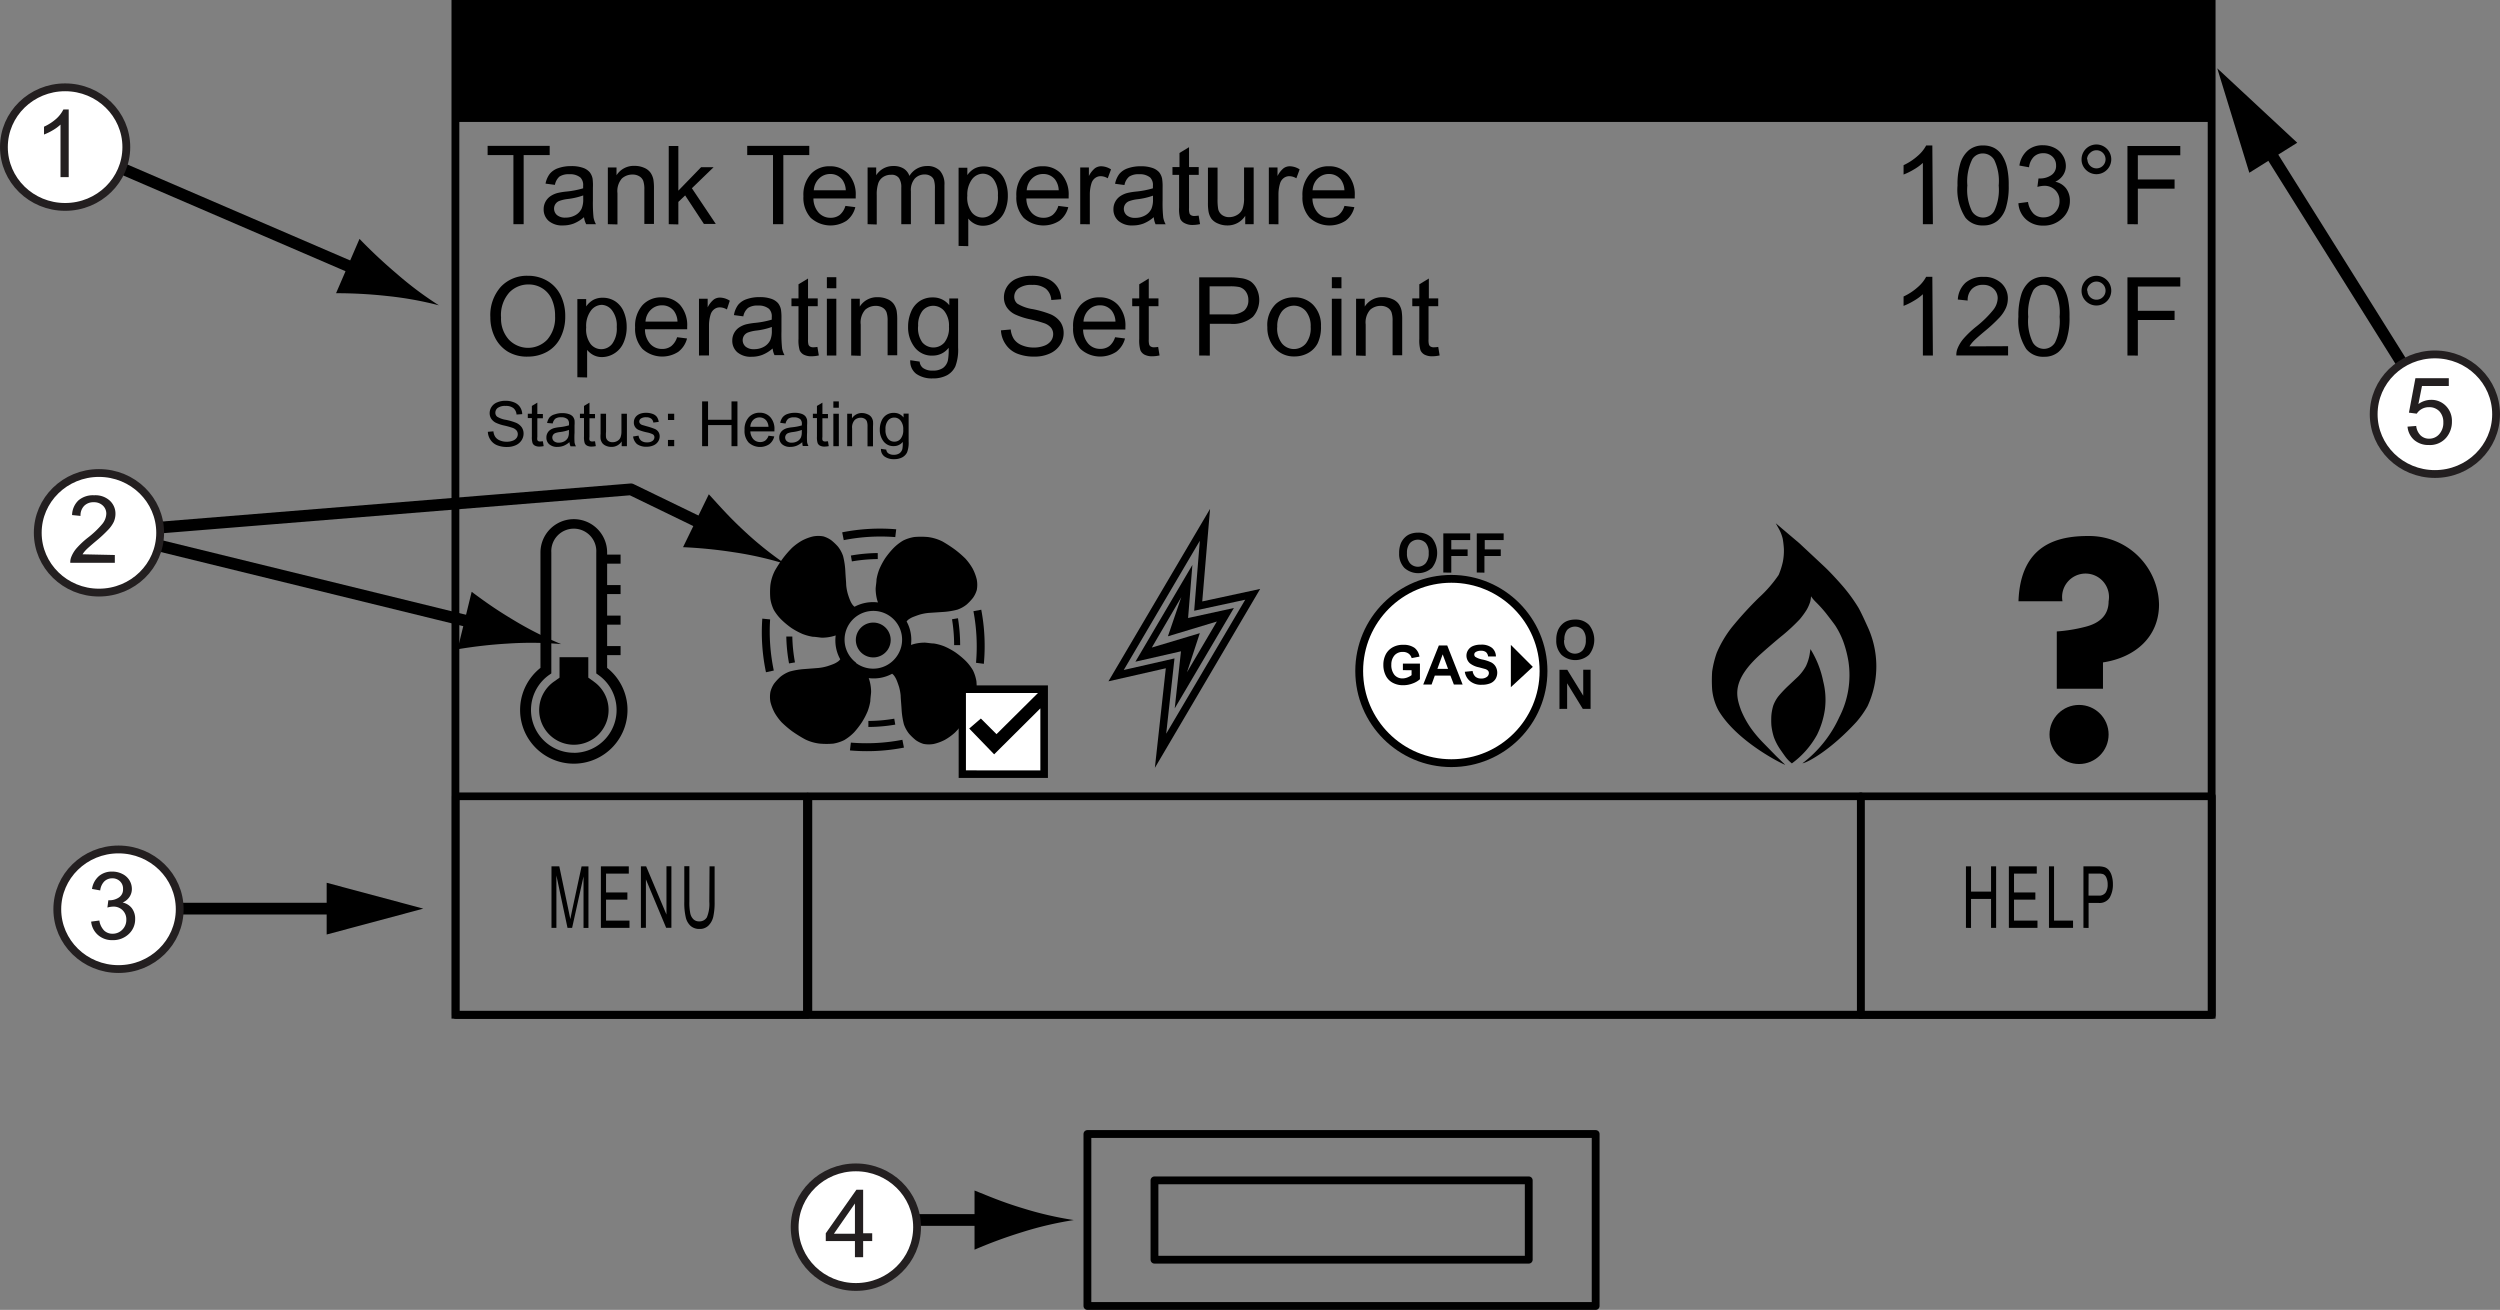 <svg id="callouts" xmlns="http://www.w3.org/2000/svg" viewBox="0 0 319.82 167.57"><rect x="0" y="0" width="319.82" height="167.57" fill="#808080" stroke="none"/><title>UIM_home_screen_components</title><g id="therm_hot" data-name="therm hot"><path d="M77.68,85.44V83.81H79.4V82.65H77.68V79.91H79.4V78.75H77.68V76H79.4V74.85H77.68V72.11H79.4V70.95H77.68v-.27a4.26,4.26,0,0,0-8.53,0V85.44a6.87,6.87,0,1,0,8.53,0ZM73.42,96.3a5.48,5.48,0,0,1-3.17-9.95l.29-.2V70.68a2.88,2.88,0,1,1,5.75,0V86.15l.29.21a5.48,5.48,0,0,1-3.17,9.95Z" transform="translate(-0.01)"/><path d="M76,87.21l-.73-.52V84.07H71.59v2.62l-.73.52a4.44,4.44,0,1,0,5.13,0Z" transform="translate(-0.01)"/></g><path d="M151.09,83.32l-.8,7.3,7.57-12.84L152,79.06l.55-6.79-7.29,12.38Zm-1.67-1.92,6.26-1.89L151.86,86l1.64-5-6.14,1.84,3.77-6.45Z" transform="translate(-0.01)"/><path d="M147.75,98.23l1.4-12.74-7.34,1.67,13-22.06-1,11.84,7.41-1.6Zm2.51-14-1.06,9.63,10.11-17.14-6.53,1.41.72-8.95-9.73,16.53Z" transform="translate(-0.01)"/><path d="M238.89,80.09c-.29-.64-.77-1.7-1.13-2.34a20.88,20.88,0,0,0-1.82-2.54c-.64-.76-1.77-2-2.55-2.73-1.43-1.34-3.21-3-3.21-3l-3-2.54.39.7a5,5,0,0,1,.5,1.28c.06.32.13.91.15,1.31a7.46,7.46,0,0,1-.13,1.62,9.54,9.54,0,0,1-.54,1.7,16.27,16.27,0,0,1-2.5,2.88,45.83,45.83,0,0,0-3.53,3.87,14.44,14.44,0,0,0-1.89,3.21,12.8,12.8,0,0,0-.59,2.41,18.18,18.18,0,0,0,0,2.27,7.14,7.14,0,0,0,.78,2.64c2.46,4.22,8.75,7.17,8.56,7l-1.15-1.11L225.55,95A15.82,15.82,0,0,1,224,93.16a12,12,0,0,1-1.28-2.35c-.62-1.75-1.23-3.74,2.49-7.1.71-.64,2-1.76,2.93-2.51a24,24,0,0,0,2.13-2,11.27,11.27,0,0,0,.85-1.17,5.16,5.16,0,0,0,.45-1,3.45,3.45,0,0,0,.12-.75v0a4.73,4.73,0,0,0,.61.73,16.43,16.43,0,0,1,1.31,1.45c.38.49.93,1.2,1.2,1.59a10.54,10.54,0,0,1,1,2,14.26,14.26,0,0,1,.67,2.58,11.75,11.75,0,0,1-1.18,7.13,15.43,15.43,0,0,1-4.71,5.89c.71-.11,3.64-1.73,6.92-5.31a12.36,12.36,0,0,0,1.41-2A12.09,12.09,0,0,0,238.89,80.09Z" transform="translate(-0.01)"/><path d="M232.46,94a10.84,10.84,0,0,0,1-3.21,9.62,9.62,0,0,0-.21-3.62,12.41,12.41,0,0,0-1.63-4.13l-.12.76a5.89,5.89,0,0,1-.46,1.42,6.05,6.05,0,0,1-1,1.33l-1.38,1.3a15.73,15.73,0,0,0-1.14,1.22,4.42,4.42,0,0,0-.67,1.22,6.72,6.72,0,0,0-.23,1.2,10.18,10.18,0,0,0,0,1.3,7.87,7.87,0,0,0,.32,1.52,7.2,7.2,0,0,0,.79,1.53c.36.52.64.92.8,1.12a4.68,4.68,0,0,0,.71.7A11.22,11.22,0,0,0,232.46,94Z" transform="translate(-0.01)"/><circle cx="265.97" cy="93.96" r="3.78"/><path d="M267.13,68.57c-3.85,0-8.65,1.06-8.9,8.35h0v0h5.63a3,3,0,1,1,5.9,0c0,1.81-1.18,2.82-3,3.27a20,20,0,0,1-3.63.59v7.33s5.91,0,5.91,0V84.74c4.1-.62,7.17-3.24,7.17-7.42A8.94,8.94,0,0,0,267.13,68.57Z" transform="translate(-0.01)"/><path d="M65.69,28.68V19.84h-3.3V18.66h7.94v1.18H67v8.84Z" transform="translate(-0.01)"/><path d="M74.72,27.78a4.59,4.59,0,0,1-1.32.82,3.8,3.8,0,0,1-1.36.24,2.64,2.64,0,0,1-1.84-.58,1.93,1.93,0,0,1-.64-1.49,2,2,0,0,1,.88-1.68,3,3,0,0,1,.89-.4,8.73,8.73,0,0,1,1.09-.18,11.25,11.25,0,0,0,2.19-.42c0-.17,0-.28,0-.32a1.36,1.36,0,0,0-.35-1.06,2.06,2.06,0,0,0-1.4-.42,2.17,2.17,0,0,0-1.28.3A1.86,1.86,0,0,0,71,23.65l-1.2-.16a3,3,0,0,1,.54-1.25,2.36,2.36,0,0,1,1.09-.73,4.85,4.85,0,0,1,1.65-.26,4.36,4.36,0,0,1,1.51.22,2,2,0,0,1,.85.55,1.94,1.94,0,0,1,.38.84A6.93,6.93,0,0,1,75.86,24v1.64a17.45,17.45,0,0,0,.08,2.17,2.74,2.74,0,0,0,.31.87H75A2.62,2.62,0,0,1,74.72,27.78ZM74.62,25a9,9,0,0,1-2,.46,4.63,4.63,0,0,0-1.07.25,1.07,1.07,0,0,0-.49.4,1.09,1.09,0,0,0,.2,1.4,1.6,1.6,0,0,0,1.09.33,2.54,2.54,0,0,0,1.26-.31,1.92,1.92,0,0,0,.81-.85,3,3,0,0,0,.2-1.23Z" transform="translate(-0.01)"/><path d="M77.77,28.68V21.42h1.11v1a2.61,2.61,0,0,1,2.31-1.2,3,3,0,0,1,1.21.24,1.9,1.9,0,0,1,.82.62,2.37,2.37,0,0,1,.38.91,7.06,7.06,0,0,1,.07,1.2v4.46H82.44V24.26a3.31,3.31,0,0,0-.14-1.12,1.18,1.18,0,0,0-.51-.59,1.62,1.62,0,0,0-.86-.22,2,2,0,0,0-1.36.5A2.46,2.46,0,0,0,79,24.71v4Z" transform="translate(-0.01)"/><path d="M85.56,28.68v-10h1.23v5.71l2.91-3H91.3l-2.78,2.69,3.06,4.57H90.06L87.66,25l-.87.83v2.88Z" transform="translate(-0.01)"/><path d="M98.9,28.68V19.84H95.6V18.66h7.94v1.18h-3.32v8.84Z" transform="translate(-0.01)"/><path d="M108.16,26.34l1.27.16a3.1,3.1,0,0,1-1.11,1.73,3.77,3.77,0,0,1-4.6-.37,3.83,3.83,0,0,1-.93-2.75,4,4,0,0,1,.94-2.84,3.19,3.19,0,0,1,2.45-1,3.1,3.1,0,0,1,2.38,1,3.94,3.94,0,0,1,.92,2.79q0,.11,0,.33h-5.41a2.79,2.79,0,0,0,.68,1.83,2,2,0,0,0,1.52.64,1.88,1.88,0,0,0,1.16-.36A2.36,2.36,0,0,0,108.16,26.34Zm-4-2h4.05a2.46,2.46,0,0,0-.46-1.37,1.89,1.89,0,0,0-1.52-.71,2,2,0,0,0-1.43.57A2.25,2.25,0,0,0,104.12,24.35Z" transform="translate(-0.01)"/><path d="M111,28.68V21.42h1.1v1a2.59,2.59,0,0,1,.91-.86,2.56,2.56,0,0,1,1.29-.32,2.39,2.39,0,0,1,1.32.33,1.79,1.79,0,0,1,.73.94,2.61,2.61,0,0,1,2.24-1.27,2.21,2.21,0,0,1,1.66.6,2.56,2.56,0,0,1,.58,1.84v5h-1.22V24.1a3.37,3.37,0,0,0-.12-1.06,1,1,0,0,0-.43-.52,1.35,1.35,0,0,0-.74-.2,1.72,1.72,0,0,0-1.27.51,2.24,2.24,0,0,0-.51,1.63v4.22h-1.23V24a2.07,2.07,0,0,0-.3-1.23,1.14,1.14,0,0,0-1-.41,1.79,1.79,0,0,0-1,.27,1.55,1.55,0,0,0-.64.8,4.5,4.5,0,0,0-.2,1.52v3.77Z" transform="translate(-0.01)"/><path d="M122.64,31.46v-10h1.12v.94a2.76,2.76,0,0,1,.9-.83,2.46,2.46,0,0,1,1.21-.28,2.87,2.87,0,0,1,1.64.48,2.94,2.94,0,0,1,1.07,1.35,4.93,4.93,0,0,1,.36,1.91,4.85,4.85,0,0,1-.4,2,3,3,0,0,1-1.16,1.37,3,3,0,0,1-1.6.48,2.31,2.31,0,0,1-1.1-.26,2.52,2.52,0,0,1-.8-.66v3.53Zm1.11-6.37a3.16,3.16,0,0,0,.57,2.07,1.74,1.74,0,0,0,1.37.67,1.78,1.78,0,0,0,1.4-.69,3.29,3.29,0,0,0,.58-2.15,3.21,3.21,0,0,0-.57-2.08,1.72,1.72,0,0,0-1.36-.69,1.77,1.77,0,0,0-1.39.73A3.29,3.29,0,0,0,123.76,25.09Z" transform="translate(-0.01)"/><path d="M135.4,26.34l1.27.16a3.1,3.1,0,0,1-1.11,1.73,3.77,3.77,0,0,1-4.6-.37,3.83,3.83,0,0,1-.93-2.75,4,4,0,0,1,.94-2.84,3.19,3.19,0,0,1,2.45-1,3.1,3.1,0,0,1,2.38,1,3.94,3.94,0,0,1,.92,2.79q0,.11,0,.33h-5.41a2.79,2.79,0,0,0,.68,1.83,2,2,0,0,0,1.52.64,1.88,1.88,0,0,0,1.16-.36A2.36,2.36,0,0,0,135.4,26.34Zm-4-2h4.05a2.46,2.46,0,0,0-.46-1.37,1.89,1.89,0,0,0-1.52-.71,2,2,0,0,0-1.43.57A2.25,2.25,0,0,0,131.36,24.35Z" transform="translate(-0.01)"/><path d="M138.2,28.68V21.42h1.11v1.1a3,3,0,0,1,.78-1,1.37,1.37,0,0,1,.79-.25,2.4,2.4,0,0,1,1.26.4l-.42,1.14a1.76,1.76,0,0,0-.9-.27,1.17,1.17,0,0,0-.72.24,1.31,1.31,0,0,0-.46.67,4.79,4.79,0,0,0-.21,1.44v3.8Z" transform="translate(-0.01)"/><path d="M147.61,27.78a4.59,4.59,0,0,1-1.32.82,3.8,3.8,0,0,1-1.36.24,2.64,2.64,0,0,1-1.84-.58,1.93,1.93,0,0,1-.64-1.49,2,2,0,0,1,.88-1.68,3,3,0,0,1,.89-.4,8.73,8.73,0,0,1,1.09-.18,11.25,11.25,0,0,0,2.19-.42c0-.17,0-.28,0-.32a1.36,1.36,0,0,0-.35-1.06,2.06,2.06,0,0,0-1.4-.42,2.17,2.17,0,0,0-1.28.3,1.86,1.86,0,0,0-.61,1.08l-1.2-.16a3,3,0,0,1,.54-1.25,2.36,2.36,0,0,1,1.09-.73,4.85,4.85,0,0,1,1.65-.26,4.36,4.36,0,0,1,1.51.22,2,2,0,0,1,.85.55,1.94,1.94,0,0,1,.38.84,6.93,6.93,0,0,1,.06,1.13v1.64a17.45,17.45,0,0,0,.08,2.17,2.74,2.74,0,0,0,.31.87h-1.29A2.62,2.62,0,0,1,147.61,27.78Zm-.1-2.75a9,9,0,0,1-2,.46,4.63,4.63,0,0,0-1.07.25,1.07,1.07,0,0,0-.49.4,1.09,1.09,0,0,0,.2,1.4,1.6,1.6,0,0,0,1.09.33,2.54,2.54,0,0,0,1.26-.31,1.92,1.92,0,0,0,.81-.85,3,3,0,0,0,.2-1.23Z" transform="translate(-0.01)"/><path d="M153.35,27.58l.18,1.09a4.57,4.57,0,0,1-.93.11,2.11,2.11,0,0,1-1-.21A1.19,1.19,0,0,1,151,28a4.41,4.41,0,0,1-.15-1.45V22.37H150v-1h.9v-1.8l1.22-.74v2.54h1.24v1h-1.24v4.25a2.14,2.14,0,0,0,.06.68.51.51,0,0,0,.21.24.82.82,0,0,0,.42.09A4,4,0,0,0,153.35,27.58Z" transform="translate(-0.01)"/><path d="M159.31,28.68V27.61a2.66,2.66,0,0,1-2.3,1.23,2.94,2.94,0,0,1-1.2-.25A2,2,0,0,1,155,28a2.32,2.32,0,0,1-.38-.91,6.24,6.24,0,0,1-.08-1.15v-4.5h1.23v4a7.16,7.16,0,0,0,.08,1.3,1.28,1.28,0,0,0,.49.76,1.52,1.52,0,0,0,.93.28,2,2,0,0,0,1-.28,1.58,1.58,0,0,0,.69-.77,3.88,3.88,0,0,0,.2-1.42V21.42h1.23v7.26Z" transform="translate(-0.01)"/><path d="M162.33,28.68V21.42h1.11v1.1a3,3,0,0,1,.78-1,1.37,1.37,0,0,1,.79-.25,2.4,2.4,0,0,1,1.26.4l-.42,1.14a1.76,1.76,0,0,0-.9-.27,1.17,1.17,0,0,0-.72.24,1.31,1.31,0,0,0-.46.67,4.79,4.79,0,0,0-.21,1.44v3.8Z" transform="translate(-0.01)"/><path d="M172,26.34l1.27.16a3.1,3.1,0,0,1-1.11,1.73,3.77,3.77,0,0,1-4.6-.37,3.83,3.83,0,0,1-.93-2.75,4,4,0,0,1,.94-2.84,3.19,3.19,0,0,1,2.45-1,3.1,3.1,0,0,1,2.38,1,3.94,3.94,0,0,1,.92,2.79q0,.11,0,.33h-5.41a2.79,2.79,0,0,0,.68,1.83,2,2,0,0,0,1.52.64,1.88,1.88,0,0,0,1.16-.36A2.36,2.36,0,0,0,172,26.34Zm-4-2H172a2.46,2.46,0,0,0-.46-1.37,1.89,1.89,0,0,0-1.52-.71,2,2,0,0,0-1.43.57A2.25,2.25,0,0,0,167.93,24.35Z" transform="translate(-0.01)"/><path d="M247.28,28.68H246V20.84a6.35,6.35,0,0,1-1.17.85,8.26,8.26,0,0,1-1.3.64V21.13a7.42,7.42,0,0,0,1.8-1.18,4.62,4.62,0,0,0,1.09-1.34h.79Z" transform="translate(-0.01)"/><path d="M250.43,23.73a9.16,9.16,0,0,1,.37-2.86,3.56,3.56,0,0,1,1.09-1.67,2.78,2.78,0,0,1,1.82-.59,3,3,0,0,1,1.42.32,2.71,2.71,0,0,1,1,.94,5,5,0,0,1,.62,1.49,9.9,9.9,0,0,1,.23,2.37,9.21,9.21,0,0,1-.36,2.85,3.55,3.55,0,0,1-1.08,1.67,2.78,2.78,0,0,1-1.82.59,2.75,2.75,0,0,1-2.28-1A6.6,6.6,0,0,1,250.43,23.73Zm1.26,0a6.28,6.28,0,0,0,.58,3.28,1.65,1.65,0,0,0,2.85,0,6.28,6.28,0,0,0,.58-3.28,6.27,6.27,0,0,0-.58-3.29,1.71,1.71,0,0,0-1.44-.81,1.58,1.58,0,0,0-1.35.72A6.36,6.36,0,0,0,251.69,23.73Z" transform="translate(-0.01)"/><path d="M258.22,26l1.23-.16a2.72,2.72,0,0,0,.72,1.51,1.78,1.78,0,0,0,1.24.46,2,2,0,0,0,1.47-.6,2,2,0,0,0,.6-1.49,1.89,1.89,0,0,0-.55-1.4,1.92,1.92,0,0,0-1.41-.55,3.53,3.53,0,0,0-.87.14l.14-1.08h.2a2.53,2.53,0,0,0,1.42-.41,1.4,1.4,0,0,0,.63-1.26,1.5,1.5,0,0,0-.46-1.12,1.63,1.63,0,0,0-1.18-.44,1.68,1.68,0,0,0-1.2.45,2.26,2.26,0,0,0-.62,1.35l-1.23-.22a3.16,3.16,0,0,1,1-1.92,3,3,0,0,1,2-.68,3.27,3.27,0,0,1,1.51.35,2.55,2.55,0,0,1,1.06,1,2.47,2.47,0,0,1,.37,1.29,2.11,2.11,0,0,1-.35,1.18,2.38,2.38,0,0,1-1,.85,2.32,2.32,0,0,1,1.38.85,2.59,2.59,0,0,1,.49,1.62,3,3,0,0,1-1,2.23,3.36,3.36,0,0,1-2.42.91,3.15,3.15,0,0,1-2.19-.79A3,3,0,0,1,258.22,26Z" transform="translate(-0.01)"/><path d="M266.3,20.38a1.9,1.9,0,1,1,.56,1.35A1.82,1.82,0,0,1,266.3,20.38Zm.75,0a1.16,1.16,0,1,0,.34-.82A1.11,1.11,0,0,0,267,20.38Z" transform="translate(-0.01)"/><path d="M272.17,28.68v-10h6.76v1.18h-5.43v3.1h4.7v1.18h-4.7v4.55Z" transform="translate(-0.01)"/><path d="M62.74,40.6a5.45,5.45,0,0,1,1.34-3.91,4.56,4.56,0,0,1,3.46-1.41,4.8,4.8,0,0,1,2.5.66,4.33,4.33,0,0,1,1.7,1.85,6,6,0,0,1,.58,2.69,5.91,5.91,0,0,1-.62,2.73A4.2,4.2,0,0,1,70,45a5,5,0,0,1-2.43.62A4.74,4.74,0,0,1,65,45a4.4,4.4,0,0,1-1.69-1.87A5.66,5.66,0,0,1,62.74,40.6Zm1.37,0a4,4,0,0,0,1,2.85,3.4,3.4,0,0,0,4.91,0,4.26,4.26,0,0,0,1-3,5.13,5.13,0,0,0-.41-2.14,3.18,3.18,0,0,0-1.21-1.42,3.28,3.28,0,0,0-1.79-.5,3.39,3.39,0,0,0-2.42,1A4.32,4.32,0,0,0,64.11,40.62Z" transform="translate(-0.01)"/><path d="M73.87,48.26v-10H75v.94a2.76,2.76,0,0,1,.9-.83,2.46,2.46,0,0,1,1.21-.28,2.87,2.87,0,0,1,1.64.48,2.94,2.94,0,0,1,1.07,1.35,4.93,4.93,0,0,1,.36,1.91,4.85,4.85,0,0,1-.4,2,3,3,0,0,1-1.16,1.37,3,3,0,0,1-1.6.48,2.31,2.31,0,0,1-1.1-.26,2.52,2.52,0,0,1-.8-.66v3.53ZM75,41.89A3.16,3.16,0,0,0,75.56,44a1.74,1.74,0,0,0,1.37.67,1.78,1.78,0,0,0,1.4-.69,3.29,3.29,0,0,0,.58-2.15,3.21,3.21,0,0,0-.57-2.08A1.72,1.72,0,0,0,77,39a1.77,1.77,0,0,0-1.39.73A3.29,3.29,0,0,0,75,41.89Z" transform="translate(-0.01)"/><path d="M86.63,43.14l1.27.16A3.1,3.1,0,0,1,86.79,45a3.77,3.77,0,0,1-4.6-.37,3.83,3.83,0,0,1-.93-2.75,4,4,0,0,1,.94-2.84,3.19,3.19,0,0,1,2.45-1A3.1,3.1,0,0,1,87,39a3.94,3.94,0,0,1,.92,2.79q0,.11,0,.33H82.52A2.79,2.79,0,0,0,83.2,44a2,2,0,0,0,1.52.64,1.88,1.88,0,0,0,1.16-.36A2.36,2.36,0,0,0,86.63,43.14Zm-4-2h4.05a2.46,2.46,0,0,0-.46-1.37,1.89,1.89,0,0,0-1.52-.71,2,2,0,0,0-1.43.57A2.25,2.25,0,0,0,82.59,41.15Z" transform="translate(-0.01)"/><path d="M89.43,45.48V38.22h1.11v1.1a3,3,0,0,1,.78-1,1.37,1.37,0,0,1,.79-.25,2.4,2.4,0,0,1,1.26.4L93,39.59a1.76,1.76,0,0,0-.9-.27,1.17,1.17,0,0,0-.72.24,1.31,1.31,0,0,0-.46.67,4.79,4.79,0,0,0-.21,1.44v3.8Z" transform="translate(-0.01)"/><path d="M98.85,44.58a4.59,4.59,0,0,1-1.32.82,3.8,3.8,0,0,1-1.36.24,2.64,2.64,0,0,1-1.84-.58,1.93,1.93,0,0,1-.64-1.49,2,2,0,0,1,.88-1.68,3,3,0,0,1,.89-.4,8.73,8.73,0,0,1,1.09-.18,11.25,11.25,0,0,0,2.19-.42c0-.17,0-.28,0-.32a1.36,1.36,0,0,0-.35-1.06,2.06,2.06,0,0,0-1.4-.42,2.17,2.17,0,0,0-1.28.3,1.86,1.86,0,0,0-.61,1.08l-1.2-.16A3,3,0,0,1,94.44,39a2.36,2.36,0,0,1,1.09-.73,4.85,4.85,0,0,1,1.65-.26,4.36,4.36,0,0,1,1.51.22,2,2,0,0,1,.85.55,1.94,1.94,0,0,1,.38.84,6.93,6.93,0,0,1,.06,1.13v1.64a17.45,17.45,0,0,0,.08,2.17,2.74,2.74,0,0,0,.31.87H99.09A2.62,2.62,0,0,1,98.85,44.58Zm-.1-2.75a9,9,0,0,1-2,.46,4.63,4.63,0,0,0-1.07.25,1.07,1.07,0,0,0-.49.4,1.09,1.09,0,0,0,.2,1.4,1.6,1.6,0,0,0,1.09.33,2.54,2.54,0,0,0,1.26-.31,1.92,1.92,0,0,0,.81-.85,3,3,0,0,0,.2-1.23Z" transform="translate(-0.01)"/><path d="M104.58,44.38l.18,1.09a4.57,4.57,0,0,1-.93.11,2.11,2.11,0,0,1-1-.21,1.19,1.19,0,0,1-.52-.56,4.41,4.41,0,0,1-.15-1.45V39.17h-.9v-1h.9v-1.8l1.22-.74v2.54h1.24v1h-1.24v4.25a2.14,2.14,0,0,0,.06.68.51.51,0,0,0,.21.24.82.82,0,0,0,.42.09A4,4,0,0,0,104.58,44.38Z" transform="translate(-0.01)"/><path d="M105.79,36.87V35.46H107v1.42Zm0,8.61V38.22H107v7.26Z" transform="translate(-0.01)"/><path d="M108.9,45.48V38.22H110v1a2.61,2.61,0,0,1,2.31-1.2,3,3,0,0,1,1.21.24,1.9,1.9,0,0,1,.82.62,2.37,2.37,0,0,1,.38.91,7.06,7.06,0,0,1,.07,1.2v4.46h-1.23V41.06a3.31,3.31,0,0,0-.14-1.12,1.18,1.18,0,0,0-.51-.59,1.62,1.62,0,0,0-.86-.22,2,2,0,0,0-1.36.5,2.46,2.46,0,0,0-.57,1.89v4Z" transform="translate(-0.01)"/><path d="M116.46,46.08l1.2.18a1.14,1.14,0,0,0,.42.81,2,2,0,0,0,1.25.34,2.2,2.2,0,0,0,1.32-.34,1.68,1.68,0,0,0,.63-1,7.86,7.86,0,0,0,.09-1.58,2.53,2.53,0,0,1-2,1A2.74,2.74,0,0,1,117,44.4a4.16,4.16,0,0,1-.82-2.59,4.82,4.82,0,0,1,.38-1.92,3,3,0,0,1,1.09-1.36,2.94,2.94,0,0,1,1.68-.48,2.6,2.6,0,0,1,2.12,1v-.87h1.13v6.28a6,6,0,0,1-.35,2.4A2.52,2.52,0,0,1,121.17,48a3.79,3.79,0,0,1-1.84.41,3.47,3.47,0,0,1-2.1-.58A2,2,0,0,1,116.46,46.08Zm1-4.36A3.15,3.15,0,0,0,118,43.8a1.87,1.87,0,0,0,2.84,0,3,3,0,0,0,.57-2,3,3,0,0,0-.59-2,1.83,1.83,0,0,0-1.43-.68,1.78,1.78,0,0,0-1.39.67A3,3,0,0,0,117.47,41.72Z" transform="translate(-0.01)"/><path d="M128.06,42.26l1.25-.11a2.76,2.76,0,0,0,.41,1.23,2.26,2.26,0,0,0,1,.78,3.82,3.82,0,0,0,1.54.3,3.68,3.68,0,0,0,1.34-.23,1.86,1.86,0,0,0,.86-.62,1.44,1.44,0,0,0,.28-.86,1.31,1.31,0,0,0-.27-.82,2,2,0,0,0-.9-.59,17.66,17.66,0,0,0-1.78-.49,9.14,9.14,0,0,1-1.93-.63,2.71,2.71,0,0,1-1.07-.93,2.29,2.29,0,0,1-.35-1.25,2.55,2.55,0,0,1,.43-1.42,2.67,2.67,0,0,1,1.26-1,4.77,4.77,0,0,1,1.84-.34,5,5,0,0,1,2,.36,2.83,2.83,0,0,1,1.31,1.06,3,3,0,0,1,.49,1.58l-1.27.1a2.05,2.05,0,0,0-.69-1.44,2.7,2.7,0,0,0-1.75-.49,2.8,2.8,0,0,0-1.75.44,1.32,1.32,0,0,0-.55,1.06,1.14,1.14,0,0,0,.39.89,5.28,5.28,0,0,0,2,.71,13.23,13.23,0,0,1,2.22.64,3,3,0,0,1,1.29,1,2.49,2.49,0,0,1,.42,1.43,2.73,2.73,0,0,1-.46,1.51,3,3,0,0,1-1.32,1.1,4.58,4.58,0,0,1-1.93.39,5.77,5.77,0,0,1-2.28-.4,3.19,3.19,0,0,1-1.44-1.19A3.38,3.38,0,0,1,128.06,42.26Z" transform="translate(-0.01)"/><path d="M142.66,43.14l1.27.16A3.1,3.1,0,0,1,142.82,45a3.77,3.77,0,0,1-4.6-.37,3.83,3.83,0,0,1-.93-2.75,4,4,0,0,1,.94-2.84,3.19,3.19,0,0,1,2.45-1,3.1,3.1,0,0,1,2.38,1,3.94,3.94,0,0,1,.92,2.79q0,.11,0,.33h-5.41a2.79,2.79,0,0,0,.68,1.83,2,2,0,0,0,1.52.64,1.88,1.88,0,0,0,1.16-.36A2.36,2.36,0,0,0,142.66,43.14Zm-4-2h4.05a2.46,2.46,0,0,0-.46-1.37,1.89,1.89,0,0,0-1.52-.71,2,2,0,0,0-1.43.57A2.25,2.25,0,0,0,138.62,41.15Z" transform="translate(-0.01)"/><path d="M148.17,44.38l.18,1.09a4.57,4.57,0,0,1-.93.11,2.11,2.11,0,0,1-1-.21,1.19,1.19,0,0,1-.52-.56,4.41,4.41,0,0,1-.15-1.45V39.17h-.9v-1h.9v-1.8l1.22-.74v2.54h1.24v1h-1.24v4.25a2.14,2.14,0,0,0,.06.68.51.51,0,0,0,.21.24.82.82,0,0,0,.42.09A4,4,0,0,0,148.17,44.38Z" transform="translate(-0.01)"/><path d="M153.42,45.48v-10h3.78a9.11,9.11,0,0,1,1.52.1A3,3,0,0,1,160,36a2.46,2.46,0,0,1,.8,1,3.26,3.26,0,0,1-.51,3.53,3.9,3.9,0,0,1-2.94.89h-2.57v4.07Zm1.33-5.26h2.59a2.75,2.75,0,0,0,1.83-.48,1.71,1.71,0,0,0,.54-1.35,1.81,1.81,0,0,0-.32-1.08,1.49,1.49,0,0,0-.84-.59,5.68,5.68,0,0,0-1.24-.09h-2.56Z" transform="translate(-0.01)"/><path d="M162.14,41.85a3.74,3.74,0,0,1,1.12-3,3.38,3.38,0,0,1,2.28-.81A3.26,3.26,0,0,1,168,39a3.73,3.73,0,0,1,1,2.71,4.8,4.8,0,0,1-.42,2.2,3,3,0,0,1-1.22,1.25,3.56,3.56,0,0,1-1.75.44,3.26,3.26,0,0,1-2.46-1A3.91,3.91,0,0,1,162.14,41.85Zm1.26,0a3.09,3.09,0,0,0,.61,2.09,2,2,0,0,0,3.06,0,3.16,3.16,0,0,0,.61-2.13,3,3,0,0,0-.61-2,2,2,0,0,0-3.05,0A3.08,3.08,0,0,0,163.41,41.85Z" transform="translate(-0.01)"/><path d="M170.39,36.87V35.46h1.23v1.42Zm0,8.61V38.22h1.23v7.26Z" transform="translate(-0.01)"/><path d="M173.49,45.48V38.22h1.11v1a2.61,2.61,0,0,1,2.31-1.2,3,3,0,0,1,1.21.24,1.9,1.9,0,0,1,.82.62,2.37,2.37,0,0,1,.38.91,7.06,7.06,0,0,1,.07,1.2v4.46h-1.23V41.06a3.31,3.31,0,0,0-.14-1.12,1.18,1.18,0,0,0-.51-.59,1.62,1.62,0,0,0-.86-.22,2,2,0,0,0-1.36.5,2.46,2.46,0,0,0-.57,1.89v4Z" transform="translate(-0.01)"/><path d="M184,44.38l.18,1.09a4.57,4.57,0,0,1-.93.11,2.11,2.11,0,0,1-1-.21,1.19,1.19,0,0,1-.52-.56,4.41,4.41,0,0,1-.15-1.45V39.17h-.9v-1h.9v-1.8l1.22-.74v2.54H184v1h-1.24v4.25a2.14,2.14,0,0,0,.06.68.51.51,0,0,0,.21.24.82.82,0,0,0,.42.09A4,4,0,0,0,184,44.38Z" transform="translate(-0.01)"/><path d="M247.28,45.48H246V37.64a6.35,6.35,0,0,1-1.17.85,8.26,8.26,0,0,1-1.3.64V37.93a7.42,7.42,0,0,0,1.8-1.18,4.62,4.62,0,0,0,1.09-1.34h.79Z" transform="translate(-0.01)"/><path d="M256.9,44.29v1.18h-6.62a2.19,2.19,0,0,1,.14-.85,4.53,4.53,0,0,1,.81-1.33,12.72,12.72,0,0,1,1.61-1.52A13.65,13.65,0,0,0,255,39.65a2.54,2.54,0,0,0,.57-1.48,1.64,1.64,0,0,0-.52-1.23,1.88,1.88,0,0,0-1.36-.5,1.92,1.92,0,0,0-1.42.53,2,2,0,0,0-.54,1.48l-1.26-.13a3.11,3.11,0,0,1,1-2.16,3.33,3.33,0,0,1,2.28-.74,3.18,3.18,0,0,1,2.28.8,2.63,2.63,0,0,1,.84,2,3,3,0,0,1-.25,1.18,4.58,4.58,0,0,1-.82,1.22,19.88,19.88,0,0,1-1.9,1.76q-1.11.93-1.42,1.26a4,4,0,0,0-.52.67Z" transform="translate(-0.01)"/><path d="M258.22,40.53a9.16,9.16,0,0,1,.37-2.86A3.56,3.56,0,0,1,259.67,36a2.78,2.78,0,0,1,1.82-.59,3,3,0,0,1,1.42.32,2.71,2.71,0,0,1,1,.94,5,5,0,0,1,.62,1.49,9.9,9.9,0,0,1,.23,2.37,9.21,9.21,0,0,1-.36,2.85,3.55,3.55,0,0,1-1.08,1.67,2.78,2.78,0,0,1-1.82.59,2.75,2.75,0,0,1-2.28-1A6.6,6.6,0,0,1,258.22,40.53Zm1.26,0a6.28,6.28,0,0,0,.58,3.28,1.65,1.65,0,0,0,2.85,0,6.28,6.28,0,0,0,.58-3.28,6.27,6.27,0,0,0-.58-3.29,1.71,1.71,0,0,0-1.44-.81,1.58,1.58,0,0,0-1.35.72A6.36,6.36,0,0,0,259.48,40.53Z" transform="translate(-0.01)"/><path d="M266.3,37.18a1.9,1.9,0,1,1,.56,1.35A1.82,1.82,0,0,1,266.3,37.18Zm.75,0a1.16,1.16,0,1,0,.34-.82A1.11,1.11,0,0,0,267,37.18Z" transform="translate(-0.01)"/><path d="M272.17,45.48v-10h6.76v1.18h-5.43v3.1h4.7v1.18h-4.7v4.55Z" transform="translate(-0.01)"/><path d="M62.42,55.24l.71-.06a1.58,1.58,0,0,0,.24.71,1.29,1.29,0,0,0,.58.45,2.18,2.18,0,0,0,.88.17,2.11,2.11,0,0,0,.77-.13,1.06,1.06,0,0,0,.49-.35.82.82,0,0,0,.16-.49.75.75,0,0,0-.16-.47,1.16,1.16,0,0,0-.52-.34,10.1,10.1,0,0,0-1-.28,5.23,5.23,0,0,1-1.11-.36,1.55,1.55,0,0,1-.61-.53,1.31,1.31,0,0,1-.2-.71,1.46,1.46,0,0,1,.25-.81,1.52,1.52,0,0,1,.72-.57,2.72,2.72,0,0,1,1.05-.2,2.87,2.87,0,0,1,1.12.21,1.62,1.62,0,0,1,.75.6,1.74,1.74,0,0,1,.28.9l-.73.05a1.17,1.17,0,0,0-.4-.82,1.54,1.54,0,0,0-1-.28,1.6,1.6,0,0,0-1,.25.76.76,0,0,0-.31.61.65.65,0,0,0,.22.51,3,3,0,0,0,1.14.41,7.56,7.56,0,0,1,1.27.37,1.73,1.73,0,0,1,.74.58,1.42,1.42,0,0,1,.24.81,1.56,1.56,0,0,1-.26.86,1.72,1.72,0,0,1-.75.63,2.62,2.62,0,0,1-1.1.22,3.3,3.3,0,0,1-1.3-.23,1.83,1.83,0,0,1-.82-.68A1.93,1.93,0,0,1,62.42,55.24Z" transform="translate(-0.01)"/><path d="M69.46,56.45l.1.62a2.62,2.62,0,0,1-.53.06,1.2,1.2,0,0,1-.59-.12.68.68,0,0,1-.3-.32,2.52,2.52,0,0,1-.09-.83V53.48h-.52v-.55h.52v-1l.7-.42v1.45h.71v.55h-.71V55.9a1.22,1.22,0,0,0,0,.39.29.29,0,0,0,.12.14.47.47,0,0,0,.24.05Z" transform="translate(-0.01)"/><path d="M72.86,56.56a2.63,2.63,0,0,1-.75.47,2.17,2.17,0,0,1-.78.14,1.51,1.51,0,0,1-1.05-.33,1.1,1.1,0,0,1-.37-.85,1.16,1.16,0,0,1,.5-1,1.71,1.71,0,0,1,.51-.23,5,5,0,0,1,.63-.11,6.43,6.43,0,0,0,1.25-.24c0-.1,0-.16,0-.18a.78.78,0,0,0-.2-.61,1.18,1.18,0,0,0-.8-.24,1.24,1.24,0,0,0-.73.17,1.06,1.06,0,0,0-.35.62L70,54.11a1.71,1.71,0,0,1,.31-.71A1.35,1.35,0,0,1,71,53a2.77,2.77,0,0,1,.94-.15,2.49,2.49,0,0,1,.86.13,1.14,1.14,0,0,1,.49.31,1.11,1.11,0,0,1,.22.48,4,4,0,0,1,0,.65v.94a10,10,0,0,0,0,1.24,1.56,1.56,0,0,0,.18.5H73A1.5,1.5,0,0,1,72.86,56.56ZM72.8,55a5.16,5.16,0,0,1-1.15.27,2.64,2.64,0,0,0-.61.14.61.61,0,0,0-.28.23.62.62,0,0,0,.12.8.92.92,0,0,0,.62.19,1.45,1.45,0,0,0,.72-.18,1.1,1.1,0,0,0,.46-.49,1.69,1.69,0,0,0,.11-.7Z" transform="translate(-0.01)"/><path d="M76.13,56.45l.1.62a2.62,2.62,0,0,1-.53.06,1.2,1.2,0,0,1-.59-.12.68.68,0,0,1-.3-.32,2.52,2.52,0,0,1-.09-.83V53.48h-.52v-.55h.52v-1l.7-.42v1.45h.71v.55h-.71V55.9a1.22,1.22,0,0,0,0,.39.29.29,0,0,0,.12.14.47.47,0,0,0,.24.05Z" transform="translate(-0.01)"/><path d="M79.54,57.08v-.61a1.52,1.52,0,0,1-1.32.7,1.68,1.68,0,0,1-.69-.14,1.13,1.13,0,0,1-.47-.35,1.32,1.32,0,0,1-.22-.52,3.56,3.56,0,0,1,0-.66V52.93h.7v2.3a4.08,4.08,0,0,0,0,.74.73.73,0,0,0,.28.44.87.87,0,0,0,.53.16A1.16,1.16,0,0,0,79,56.4a.9.9,0,0,0,.39-.44,2.22,2.22,0,0,0,.12-.81V52.93h.7v4.15Z" transform="translate(-0.01)"/><path d="M81,55.84l.7-.11a1,1,0,0,0,.33.64,1.14,1.14,0,0,0,.75.22,1.1,1.1,0,0,0,.72-.2.59.59,0,0,0,.23-.46.43.43,0,0,0-.21-.37,3,3,0,0,0-.72-.24A6.56,6.56,0,0,1,81.71,55a1,1,0,0,1-.61-1,1.07,1.07,0,0,1,.13-.51,1.13,1.13,0,0,1,.35-.39,1.46,1.46,0,0,1,.45-.21,2.12,2.12,0,0,1,.61-.08,2.4,2.4,0,0,1,.86.14,1.17,1.17,0,0,1,.54.38,1.49,1.49,0,0,1,.24.64l-.69.09a.75.75,0,0,0-.27-.5,1,1,0,0,0-.63-.18,1.15,1.15,0,0,0-.69.16.47.47,0,0,0-.21.38.39.39,0,0,0,.09.25.62.62,0,0,0,.27.19l.62.18a8.68,8.68,0,0,1,1,.33,1.05,1.05,0,0,1,.46.37,1,1,0,0,1,.17.6,1.18,1.18,0,0,1-.21.66,1.33,1.33,0,0,1-.59.48,2.15,2.15,0,0,1-.87.17,2,2,0,0,1-1.23-.34A1.56,1.56,0,0,1,81,55.84Z" transform="translate(-0.01)"/><path d="M85.46,53.73v-.8h.8v.8Zm0,3.35v-.8h.8v.8Z" transform="translate(-0.01)"/><path d="M89.83,57.08V51.35h.76V53.7h3V51.35h.76v5.73h-.76v-2.7h-3v2.7Z" transform="translate(-0.01)"/><path d="M98.33,55.74l.73.09a1.77,1.77,0,0,1-.64,1,2.16,2.16,0,0,1-2.63-.21A2.19,2.19,0,0,1,95.26,55a2.29,2.29,0,0,1,.54-1.62,1.83,1.83,0,0,1,1.4-.58,1.77,1.77,0,0,1,1.36.57A2.25,2.25,0,0,1,99.08,55s0,.1,0,.19H96a1.59,1.59,0,0,0,.39,1,1.15,1.15,0,0,0,.87.36,1.08,1.08,0,0,0,.66-.2A1.35,1.35,0,0,0,98.33,55.74ZM96,54.6h2.32a1.4,1.4,0,0,0-.27-.79,1.08,1.08,0,0,0-.87-.41,1.12,1.12,0,0,0-.81.32A1.28,1.28,0,0,0,96,54.6Z" transform="translate(-0.01)"/><path d="M102.65,56.56a2.63,2.63,0,0,1-.75.47,2.17,2.17,0,0,1-.78.14,1.51,1.51,0,0,1-1.05-.33A1.1,1.1,0,0,1,99.7,56a1.16,1.16,0,0,1,.5-1,1.71,1.71,0,0,1,.51-.23,5,5,0,0,1,.63-.11,6.43,6.43,0,0,0,1.25-.24c0-.1,0-.16,0-.18a.78.78,0,0,0-.2-.61,1.18,1.18,0,0,0-.8-.24,1.24,1.24,0,0,0-.73.17,1.06,1.06,0,0,0-.35.62l-.69-.09a1.71,1.71,0,0,1,.31-.71,1.35,1.35,0,0,1,.62-.42,2.77,2.77,0,0,1,.94-.15,2.49,2.49,0,0,1,.86.13,1.14,1.14,0,0,1,.49.31,1.11,1.11,0,0,1,.22.48,4,4,0,0,1,0,.65v.94a10,10,0,0,0,0,1.24,1.56,1.56,0,0,0,.18.5h-.73A1.5,1.5,0,0,1,102.65,56.56ZM102.59,55a5.16,5.16,0,0,1-1.15.27,2.64,2.64,0,0,0-.61.14.61.61,0,0,0-.28.23.62.62,0,0,0,.12.8.92.92,0,0,0,.62.19,1.45,1.45,0,0,0,.72-.18,1.1,1.1,0,0,0,.46-.49,1.69,1.69,0,0,0,.11-.7Z" transform="translate(-0.01)"/><path d="M105.93,56.45l.1.62a2.62,2.62,0,0,1-.53.06,1.2,1.2,0,0,1-.59-.12.68.68,0,0,1-.3-.32,2.52,2.52,0,0,1-.09-.83V53.48H104v-.55h.52v-1l.7-.42v1.45h.71v.55h-.71V55.9a1.22,1.22,0,0,0,0,.39.29.29,0,0,0,.12.14.47.47,0,0,0,.24.05Z" transform="translate(-0.01)"/><path d="M106.62,52.16v-.81h.7v.81Zm0,4.92V52.93h.7v4.15Z" transform="translate(-0.01)"/><path d="M108.39,57.08V52.93H109v.59a1.49,1.49,0,0,1,1.32-.68A1.73,1.73,0,0,1,111,53a1.08,1.08,0,0,1,.47.35,1.36,1.36,0,0,1,.22.52,4,4,0,0,1,0,.68v2.55h-.7V54.55a1.89,1.89,0,0,0-.08-.64.68.68,0,0,0-.29-.34.93.93,0,0,0-.49-.13,1.14,1.14,0,0,0-.78.29,1.41,1.41,0,0,0-.33,1.08v2.27Z" transform="translate(-0.01)"/><path d="M112.71,57.42l.68.1a.65.65,0,0,0,.24.46,1.17,1.17,0,0,0,.71.2,1.25,1.25,0,0,0,.75-.2,1,1,0,0,0,.36-.55,4.49,4.49,0,0,0,.05-.9,1.45,1.45,0,0,1-1.15.54,1.57,1.57,0,0,1-1.32-.62,2.38,2.38,0,0,1-.47-1.48,2.76,2.76,0,0,1,.21-1.1,1.72,1.72,0,0,1,.62-.78,1.68,1.68,0,0,1,1-.27,1.49,1.49,0,0,1,1.21.59v-.5h.65v3.59a3.4,3.4,0,0,1-.2,1.37,1.44,1.44,0,0,1-.62.64,2.17,2.17,0,0,1-1.05.23,2,2,0,0,1-1.2-.33A1.13,1.13,0,0,1,112.71,57.42Zm.58-2.49a1.8,1.8,0,0,0,.32,1.19,1,1,0,0,0,.81.38,1,1,0,0,0,.81-.37,1.74,1.74,0,0,0,.33-1.17,1.7,1.7,0,0,0-.34-1.15,1,1,0,0,0-.81-.39,1,1,0,0,0-.8.38A1.69,1.69,0,0,0,113.29,54.93Z" transform="translate(-0.01)"/><circle cx="185.67" cy="85.84" r="11.79" style="fill:#fff;stroke:#000"/><polygon points="196.09 85.31 193.28 87.91 193.28 82.5 196.09 85.31"/><path d="M179.48,85.73v-.84h2.18v2a2.76,2.76,0,0,1-.92.54,3.35,3.35,0,0,1-1.22.23,2.74,2.74,0,0,1-1.37-.33,2.09,2.09,0,0,1-.88-.94,3,3,0,0,1-.29-1.33,2.89,2.89,0,0,1,.33-1.39,2.21,2.21,0,0,1,1-.93,2.6,2.6,0,0,1,1.2-.25,2.4,2.4,0,0,1,1.46.39A1.77,1.77,0,0,1,181.6,84l-1,.19a1.06,1.06,0,0,0-.4-.58,1.2,1.2,0,0,0-.73-.21,1.37,1.37,0,0,0-1.05.42A1.77,1.77,0,0,0,178,85a2,2,0,0,0,.4,1.34,1.32,1.32,0,0,0,1,.45,1.74,1.74,0,0,0,.64-.12,2.16,2.16,0,0,0,.55-.3v-.63Z" transform="translate(-0.01)"/><path d="M187.12,87.57H186l-.44-1.14h-2l-.41,1.14h-1.07l2-5h1.07Zm-1.86-2-.69-1.86-.68,1.86Z" transform="translate(-0.01)"/><path d="M187.4,85.94l1-.1a1.21,1.21,0,0,0,.36.73,1.09,1.09,0,0,0,.73.23,1.13,1.13,0,0,0,.74-.21.62.62,0,0,0,.25-.48.46.46,0,0,0-.1-.3.83.83,0,0,0-.36-.22l-.81-.22a2.76,2.76,0,0,1-1.14-.5,1.31,1.31,0,0,1-.46-1,1.29,1.29,0,0,1,.22-.72,1.35,1.35,0,0,1,.63-.51,2.51,2.51,0,0,1,1-.17,2.12,2.12,0,0,1,1.42.41,1.46,1.46,0,0,1,.5,1.1l-1,0a.86.86,0,0,0-.28-.56,1,1,0,0,0-.64-.17,1.16,1.16,0,0,0-.69.18.37.37,0,0,0-.16.31.38.38,0,0,0,.15.3,2.67,2.67,0,0,0,.93.34,4.85,4.85,0,0,1,1.09.36,1.4,1.4,0,0,1,.55.51,1.58,1.58,0,0,1,0,1.61,1.43,1.43,0,0,1-.68.56,2.84,2.84,0,0,1-1.09.18,2.17,2.17,0,0,1-1.46-.44A1.91,1.91,0,0,1,187.4,85.94Z" transform="translate(-0.01)"/><path d="M179,70.77a3.19,3.19,0,0,1,.23-1.29,2.37,2.37,0,0,1,.47-.69,2,2,0,0,1,.65-.45,2.76,2.76,0,0,1,1.08-.2,2.35,2.35,0,0,1,1.77.69,3.07,3.07,0,0,1,0,3.81,2.63,2.63,0,0,1-3.54,0A2.59,2.59,0,0,1,179,70.77Zm1,0a1.87,1.87,0,0,0,.39,1.29,1.35,1.35,0,0,0,2,0,1.92,1.92,0,0,0,.39-1.31,1.88,1.88,0,0,0-.38-1.29,1.4,1.4,0,0,0-2,0A1.9,1.9,0,0,0,180,70.73Z" transform="translate(-0.01)"/><path d="M184.65,73.24v-5h3.44v.85h-2.42v1.19h2.09v.85h-2.09v2.13Z" transform="translate(-0.01)"/><path d="M188.93,73.24v-5h3.44v.85h-2.42v1.19H192v.85h-2.09v2.13Z" transform="translate(-0.01)"/><path d="M199.1,81.89a3.18,3.18,0,0,1,.23-1.29,2.35,2.35,0,0,1,.47-.69,2,2,0,0,1,.65-.45,2.75,2.75,0,0,1,1.08-.2,2.35,2.35,0,0,1,1.77.69,3.07,3.07,0,0,1,0,3.81,2.63,2.63,0,0,1-3.54,0A2.59,2.59,0,0,1,199.1,81.89Zm1,0a1.88,1.88,0,0,0,.39,1.29,1.35,1.35,0,0,0,2,0,1.92,1.92,0,0,0,.39-1.31,1.89,1.89,0,0,0-.38-1.29,1.4,1.4,0,0,0-2,0A1.89,1.89,0,0,0,200.14,81.85Z" transform="translate(-0.01)"/><path d="M199.51,90.69v-5h1L202.55,89V85.68h.94v5h-1l-2-3.27v3.27Z" transform="translate(-0.01)"/><rect x="58.26" y="0.5" width="224.67" height="129.31" style="fill:none;stroke:#000"/><rect x="59.14" y="0.64" width="223.38" height="14.46" style="stroke:#000"/><path d="M251.51,118.7v-7.87h.65v3.23h2.56v-3.23h.65v7.87h-.65V115h-2.56v3.71Z" transform="translate(-0.01)"/><path d="M257,118.7v-7.87h3.57v.93h-2.91v2.41h2.73v.92h-2.73v2.68h3v.93Z" transform="translate(-0.01)"/><path d="M262.13,118.7v-7.87h.65v6.94h2.43v.93Z" transform="translate(-0.01)"/><path d="M266.54,118.7v-7.87h1.86a2.88,2.88,0,0,1,.75.08,1.23,1.23,0,0,1,.61.37,2,2,0,0,1,.4.76,3.66,3.66,0,0,1,.15,1.07,3.36,3.36,0,0,1-.4,1.7,1.52,1.52,0,0,1-1.45.7H267.2v3.2Zm.65-4.13h1.28a1,1,0,0,0,.9-.37,1.81,1.81,0,0,0,.27-1.06,2.09,2.09,0,0,0-.16-.85.85.85,0,0,0-.41-.46,1.77,1.77,0,0,0-.61-.07H267.2Z" transform="translate(-0.01)"/><path d="M70.56,118.7v-7.87h1l1.17,5.58q.16.78.24,1.17.08-.43.26-1.26l1.18-5.48h.88v7.87h-.63v-6.59L73.2,118.7h-.59L71.19,112v6.7Z" transform="translate(-0.01)"/><path d="M76.88,118.7v-7.87h3.57v.93H77.54v2.41h2.73v.92H77.54v2.68h3v.93Z" transform="translate(-0.01)"/><path d="M82,118.7v-7.87h.67L85.27,117v-6.18h.63v7.87h-.67l-2.59-6.19v6.19Z" transform="translate(-0.01)"/><path d="M90.78,110.83h.65v4.55a8.41,8.41,0,0,1-.17,1.88,2.34,2.34,0,0,1-.61,1.14,1.56,1.56,0,0,1-1.15.44,1.67,1.67,0,0,1-1.13-.38,2.12,2.12,0,0,1-.63-1.1,8.16,8.16,0,0,1-.19-2v-4.55h.65v4.54a6.92,6.92,0,0,0,.12,1.51,1.45,1.45,0,0,0,.41.75,1,1,0,0,0,.71.26,1.09,1.09,0,0,0,1-.52,4.42,4.42,0,0,0,.31-2Z" transform="translate(-0.01)"/><rect x="58.3" y="101.87" width="44.92" height="27.98" style="fill:none;stroke:#000;stroke-linecap:round;stroke-linejoin:round;stroke-width:0.975px"/><rect x="238.04" y="101.87" width="44.92" height="27.98" style="fill:none;stroke:#000;stroke-linecap:round;stroke-linejoin:round;stroke-width:0.975px"/><polygon points="148.34 129.84 103.42 129.84 103.42 101.87 148.34 101.87 193.13 101.87 238.05 101.87 238.05 129.84 193.13 129.84 148.34 129.84" style="fill:none;stroke:#000;stroke-linecap:round;stroke-linejoin:round;stroke-width:0.975px"/><line x1="9.82" y1="19.07" x2="46.87" y2="35.03" style="fill:none;stroke:#000;stroke-width:1.5px"/><path d="M50.74,35A64.77,64.77,0,0,1,46,30.56l-3,6.95a59.35,59.35,0,0,1,6.47.35,44.35,44.35,0,0,1,6.69,1.2A44.45,44.45,0,0,1,50.74,35Z" transform="translate(-0.01)"/><line x1="117.09" y1="156.07" x2="127.2" y2="156.07" style="fill:none;stroke:#000;stroke-width:1.5px"/><path d="M130.76,154.54c-2.48-.75-4.09-1.44-6.08-2.24v7.57a59.11,59.11,0,0,1,6.08-2.24,44.24,44.24,0,0,1,6.62-1.55A44.43,44.43,0,0,1,130.76,154.54Z" transform="translate(-0.01)"/><line x1="13.32" y1="68.07" x2="61.9" y2="79.98" style="fill:none;stroke:#000;stroke-width:1.5px"/><path d="M65.72,79.33C63.49,78,62.09,77,60.35,75.71l-1.8,7.35A59.39,59.39,0,0,1,65,82.33a44.31,44.31,0,0,1,6.8.07A44.39,44.39,0,0,1,65.72,79.33Z" transform="translate(-0.01)"/><rect x="139.11" y="145.07" width="65.02" height="22" style="fill:none;stroke:#000;stroke-linejoin:round"/><rect x="147.69" y="151" width="47.88" height="10.15" style="fill:none;stroke:#000;stroke-linejoin:round"/><polyline points="13.32 68.07 80.72 62.6 91.32 67.74" style="fill:none;stroke:#000;stroke-linecap:round;stroke-linejoin:round;stroke-width:1.5px"/><path d="M95.19,67.9c-1.9-1.76-3.05-3.08-4.5-4.67L87.39,70a59.4,59.4,0,0,1,6.45.64,44.32,44.32,0,0,1,6.63,1.5A44.49,44.49,0,0,1,95.19,67.9Z" transform="translate(-0.01)"/><path d="M124.35,90.77a5.69,5.69,0,0,0,.57-1.88,10,10,0,0,0,0-1.74,5.06,5.06,0,0,0-.44-1.39,6,6,0,0,0-1-1.28,10.63,10.63,0,0,0-1.3-1.06,9.27,9.27,0,0,0-1.38-.74,6.54,6.54,0,0,0-1.31-.36c-.34,0-.87-.1-1.19-.11a5.64,5.64,0,0,0-1.42.19l-.33.1a4.93,4.93,0,0,0-.56-3,1.66,1.66,0,0,1,.22-.23,2.89,2.89,0,0,1,.58-.33c.2-.08.6-.23.89-.32a6.28,6.28,0,0,1,1.11-.21l1.8-.12a9.53,9.53,0,0,0,1.9-.3,4,4,0,0,0,1.18-.65,6.72,6.72,0,0,0,.82-.87,3.39,3.39,0,0,0,.48-1,3.65,3.65,0,0,0,0-1.31,6,6,0,0,0-.53-1.42,7.3,7.3,0,0,0-.91-1.26,13.29,13.29,0,0,0-1.31-1.14,17.18,17.18,0,0,0-1.64-1.07,5.7,5.7,0,0,0-1.88-.57,9.94,9.94,0,0,0-1.74,0,5.15,5.15,0,0,0-1.39.44,6.18,6.18,0,0,0-1.28,1,11.1,11.1,0,0,0-1.05,1.29,9.41,9.41,0,0,0-.74,1.39,6.59,6.59,0,0,0-.36,1.31c0,.34-.1.87-.11,1.19a5.73,5.73,0,0,0,.19,1.42,2.93,2.93,0,0,0,.11.33,5,5,0,0,0-3,.55,1.53,1.53,0,0,1-.23-.22,2.71,2.71,0,0,1-.33-.58c-.09-.2-.23-.6-.31-.88a6.14,6.14,0,0,1-.2-1.11c0-.33-.08-1.13-.11-1.8a9.77,9.77,0,0,0-.29-1.91,4.15,4.15,0,0,0-.64-1.18,6.87,6.87,0,0,0-.87-.83,3.44,3.44,0,0,0-1-.49,3.66,3.66,0,0,0-1.31,0,6.05,6.05,0,0,0-1.42.53,7.24,7.24,0,0,0-1.26.91,12.9,12.9,0,0,0-1.15,1.31,17,17,0,0,0-1.07,1.63,5.68,5.68,0,0,0-.58,1.88,9.83,9.83,0,0,0,0,1.74,5.12,5.12,0,0,0,.44,1.4,6.08,6.08,0,0,0,1,1.28,10.63,10.63,0,0,0,1.29,1.06,9.47,9.47,0,0,0,1.38.74,6.53,6.53,0,0,0,1.31.36c.34,0,.87.1,1.19.12a5.71,5.71,0,0,0,1.42-.19l.33-.1a4.94,4.94,0,0,0,.58,3.05,1.48,1.48,0,0,1-.21.23,2.82,2.82,0,0,1-.57.34c-.2.09-.6.23-.88.32a6.21,6.21,0,0,1-1.11.22l-1.8.14a9.61,9.61,0,0,0-1.9.32,4.19,4.19,0,0,0-1.17.66,7.07,7.07,0,0,0-.82.88,3.46,3.46,0,0,0-.47,1.05,3.62,3.62,0,0,0,0,1.3,6,6,0,0,0,.55,1.41A7.06,7.06,0,0,0,100,92.4a13.33,13.33,0,0,0,1.32,1.13A17.22,17.22,0,0,0,103,94.58a5.69,5.69,0,0,0,1.88.55,9.92,9.92,0,0,0,1.74,0,5,5,0,0,0,1.39-.45,6.07,6.07,0,0,0,1.27-1,10.86,10.86,0,0,0,1-1.3A9.33,9.33,0,0,0,111,91a6.57,6.57,0,0,0,.35-1.31c0-.34.09-.88.1-1.19a5.57,5.57,0,0,0-.2-1.42,3,3,0,0,0-.11-.33,4.94,4.94,0,0,0,3-.56,1.45,1.45,0,0,1,.23.22,2.71,2.71,0,0,1,.33.57c.09.2.23.6.32.88a6.28,6.28,0,0,1,.21,1.11c0,.32.08,1.13.12,1.8a9.76,9.76,0,0,0,.3,1.91,4.23,4.23,0,0,0,.65,1.18,7.12,7.12,0,0,0,.87.83,3.39,3.39,0,0,0,1,.48,3.62,3.62,0,0,0,1.31,0,6,6,0,0,0,1.42-.53,7.22,7.22,0,0,0,1.26-.91,13,13,0,0,0,1.14-1.31A17.24,17.24,0,0,0,124.35,90.77Zm-14.83-6a3.68,3.68,0,1,1,5.15-.72A3.68,3.68,0,0,1,109.51,84.81Z" transform="translate(-0.01)"/><circle cx="111.73" cy="81.88" r="2.23" transform="translate(-20.96 121.69) rotate(-52.94)"/><path d="M114.54,68.71l.12-1a24.83,24.83,0,0,0-6.91.39l.2,1A24.16,24.16,0,0,1,114.54,68.71Z" transform="translate(-0.01)"/><path d="M108.86,71.07l.13.75a20.61,20.61,0,0,1,3.31-.3v-.77A20.93,20.93,0,0,0,108.86,71.07Z" transform="translate(-0.01)"/><path d="M124.87,84.79l1,.13a24.77,24.77,0,0,0-.33-6.92l-1,.19A24.23,24.23,0,0,1,124.87,84.79Z" transform="translate(-0.01)"/><path d="M121.8,79.22a20.67,20.67,0,0,1,.27,3.31h.77a21.42,21.42,0,0,0-.28-3.44Z" transform="translate(-0.01)"/><path d="M108.86,95l-.12,1a24.73,24.73,0,0,0,6.91-.36l-.2-1A24.21,24.21,0,0,1,108.86,95Z" transform="translate(-0.01)"/><path d="M114.54,92.7l-.13-.76a20.16,20.16,0,0,1-3.31.29V93A21.17,21.17,0,0,0,114.54,92.7Z" transform="translate(-0.01)"/><path d="M98.53,79.24l-1-.1A24.75,24.75,0,0,0,98,86l1-.22A24.24,24.24,0,0,1,98.53,79.24Z" transform="translate(-0.01)"/><path d="M101.71,84.74a20.41,20.41,0,0,1-.34-3.31h-.77a21.22,21.22,0,0,0,.35,3.44Z" transform="translate(-0.01)"/><rect x="123.28" y="88.27" width="10.42" height="10.67" style="fill:#fff"/><path d="M122.65,87.68V99.52h11.42V87.68Zm.93,10.87v-9.9h9.22l-5.31,5.27-2-2L124,93.2l3.19,3.3,5.91-5.88v7.94Z" transform="translate(-0.01)"/><ellipse cx="8.33" cy="18.82" rx="7.83" ry="7.65" style="fill:#fff;stroke:#231f20;stroke-linecap:round;stroke-miterlimit:10"/><path d="M8.8,22.66H7.75V15.94a5.45,5.45,0,0,1-1,.73,7.08,7.08,0,0,1-1.11.54v-1a6.37,6.37,0,0,0,1.55-1A4,4,0,0,0,8.12,14H8.8Z" transform="translate(-0.01)" style="fill:#231f20"/><ellipse cx="12.66" cy="68.16" rx="7.83" ry="7.65" style="fill:#fff;stroke:#231f20;stroke-linecap:round;stroke-miterlimit:10"/><path d="M14.7,71v1H9a1.87,1.87,0,0,1,.12-.73,3.87,3.87,0,0,1,.69-1.14,10.88,10.88,0,0,1,1.38-1.3A11.7,11.7,0,0,0,13.12,67a2.18,2.18,0,0,0,.49-1.27,1.41,1.41,0,0,0-.45-1.06A1.62,1.62,0,0,0,12,64.25a1.65,1.65,0,0,0-1.22.46A1.73,1.73,0,0,0,10.31,66l-1.08-.11A2.67,2.67,0,0,1,10.06,64a2.86,2.86,0,0,1,2-.64,2.72,2.72,0,0,1,2,.69,2.25,2.25,0,0,1,.72,1.7,2.58,2.58,0,0,1-.21,1,3.93,3.93,0,0,1-.7,1,17.06,17.06,0,0,1-1.63,1.51q-.95.8-1.22,1.08a3.47,3.47,0,0,0-.45.57Z" transform="translate(-0.01)" style="fill:#231f20"/><line x1="15.65" y1="116.24" x2="44.05" y2="116.24" style="fill:none;stroke:#000;stroke-width:1.5px"/><polygon points="41.79 119.55 54.15 116.24 41.79 112.93 41.79 119.55"/><ellipse cx="15.16" cy="116.32" rx="7.83" ry="7.65" style="fill:#fff;stroke:#231f20;stroke-linecap:round;stroke-miterlimit:10"/><path d="M11.67,117.9l1.05-.14a2.32,2.32,0,0,0,.62,1.29,1.53,1.53,0,0,0,1.06.4,1.7,1.7,0,0,0,1.26-.52,1.74,1.74,0,0,0,.51-1.28,1.62,1.62,0,0,0-.47-1.2,1.64,1.64,0,0,0-1.21-.47,3,3,0,0,0-.74.12l.12-.93H14a2.17,2.17,0,0,0,1.21-.35,1.2,1.2,0,0,0,.54-1.08,1.28,1.28,0,0,0-.39-1,1.39,1.39,0,0,0-1-.38,1.44,1.44,0,0,0-1,.39,1.94,1.94,0,0,0-.53,1.16l-1.05-.19a2.71,2.71,0,0,1,.88-1.64,2.54,2.54,0,0,1,1.71-.58,2.81,2.81,0,0,1,1.29.3,2.18,2.18,0,0,1,.91.82,2.11,2.11,0,0,1,.31,1.11,1.81,1.81,0,0,1-.3,1,2,2,0,0,1-.88.73,2,2,0,0,1,1.18.73,2.22,2.22,0,0,1,.42,1.39,2.54,2.54,0,0,1-.82,1.91,2.89,2.89,0,0,1-2.07.78,2.7,2.7,0,0,1-1.88-.67A2.61,2.61,0,0,1,11.67,117.9Z" transform="translate(-0.01)" style="fill:#231f20"/><ellipse cx="109.49" cy="156.99" rx="7.83" ry="7.65" style="fill:#fff;stroke:#231f20;stroke-linecap:round;stroke-miterlimit:10"/><path d="M109.38,160.83v-2.06h-3.73v-1l3.92-5.57h.86v5.57h1.16v1h-1.16v2.06Zm0-3v-3.87l-2.69,3.87Z" transform="translate(-0.01)" style="fill:#231f20"/><line x1="311.32" y1="52.91" x2="289.51" y2="18.09" style="fill:none;stroke:#000;stroke-width:1.5px"/><polygon points="293.88 18.26 283.65 8.74 287.75 22.1 293.88 18.26"/><ellipse cx="311.49" cy="52.99" rx="7.83" ry="7.65" style="fill:#fff;stroke:#231f20;stroke-linecap:round;stroke-miterlimit:10"/><path d="M308,54.58l1.11-.09a2,2,0,0,0,.57,1.22,1.55,1.55,0,0,0,1.08.41,1.68,1.68,0,0,0,1.29-.57,2.16,2.16,0,0,0,.53-1.52,2,2,0,0,0-.51-1.42,1.77,1.77,0,0,0-1.33-.52,1.84,1.84,0,0,0-.92.23,1.79,1.79,0,0,0-.64.6l-1-.13.83-4.41h4.27v1h-3.43l-.46,2.31a2.8,2.8,0,0,1,1.62-.54,2.57,2.57,0,0,1,1.9.78,2.72,2.72,0,0,1,.77,2,3.13,3.13,0,0,1-.68,2,2.72,2.72,0,0,1-2.26,1,2.78,2.78,0,0,1-1.91-.66A2.56,2.56,0,0,1,308,54.58Z" transform="translate(-0.01)" style="fill:#231f20"/></svg>